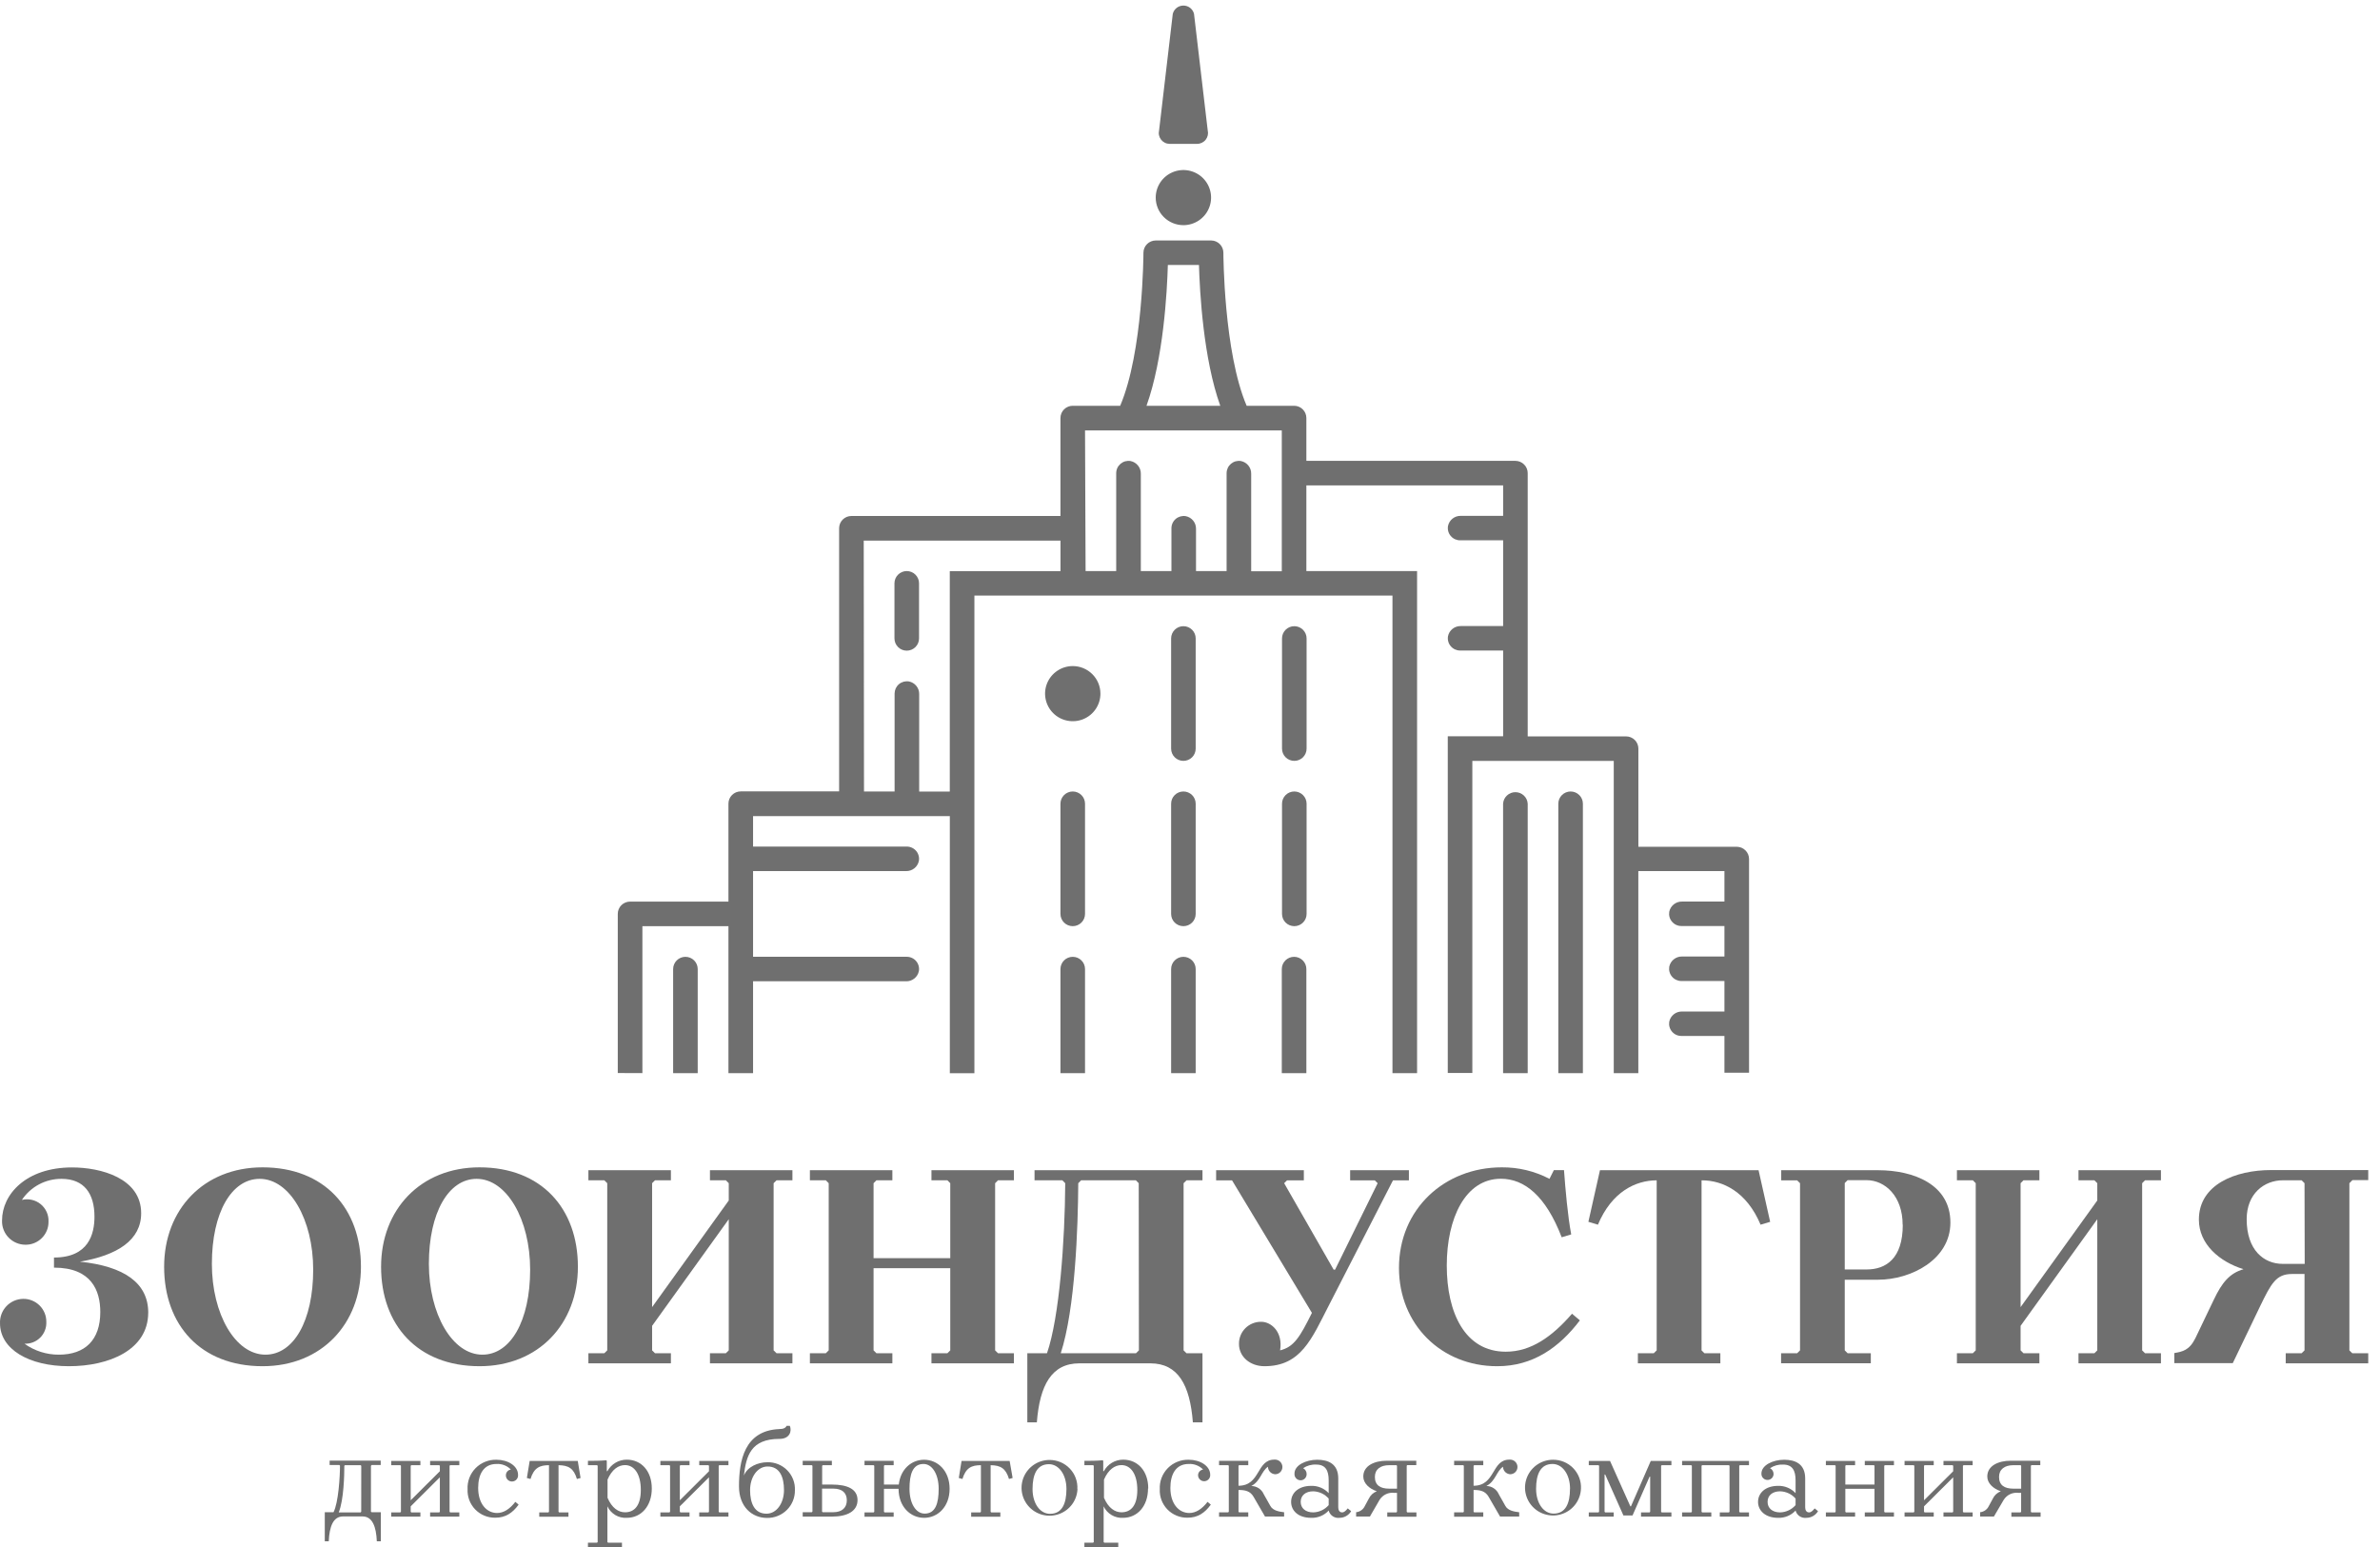 <svg width="160" height="104" viewBox="0 0 160 104" fill="none" xmlns="http://www.w3.org/2000/svg">
<path d="M9.964 88.243C9.964 90.76 7.318 91.846 4.631 91.846C1.944 91.846 0.001 90.702 0.001 88.96C-0.008 88.749 0.026 88.539 0.1 88.342C0.174 88.144 0.287 87.964 0.432 87.811C0.577 87.658 0.752 87.535 0.945 87.45C1.139 87.366 1.348 87.32 1.559 87.318C1.765 87.315 1.968 87.354 2.158 87.431C2.348 87.508 2.52 87.622 2.665 87.767C2.81 87.912 2.925 88.084 3.002 88.273C3.079 88.462 3.117 88.665 3.114 88.869C3.123 89.064 3.091 89.258 3.02 89.439C2.95 89.621 2.842 89.786 2.703 89.924C2.565 90.061 2.4 90.169 2.217 90.239C2.035 90.31 1.84 90.341 1.645 90.333C2.318 90.816 3.128 91.074 3.958 91.07C5.722 91.07 6.742 90.081 6.742 88.202C6.742 86.77 6.154 85.219 3.629 85.219V84.54C5.963 84.54 6.351 82.953 6.351 81.791C6.351 80.26 5.672 79.25 4.134 79.25C3.607 79.247 3.088 79.375 2.623 79.622C2.158 79.87 1.762 80.229 1.471 80.667C1.69 80.613 1.917 80.611 2.137 80.661C2.356 80.71 2.561 80.81 2.734 80.952C2.908 81.094 3.046 81.275 3.138 81.479C3.229 81.684 3.272 81.907 3.261 82.13C3.264 82.335 3.226 82.537 3.149 82.726C3.071 82.915 2.957 83.087 2.812 83.231C2.667 83.376 2.495 83.49 2.305 83.567C2.115 83.644 1.911 83.682 1.706 83.679C1.495 83.678 1.286 83.635 1.091 83.551C0.897 83.468 0.721 83.347 0.575 83.195C0.428 83.043 0.314 82.863 0.239 82.666C0.163 82.469 0.129 82.259 0.137 82.048C0.137 80.292 1.753 78.483 4.84 78.483C6.768 78.483 9.49 79.197 9.49 81.562C9.49 83.366 7.897 84.39 5.375 84.818C8.35 85.128 9.966 86.252 9.966 88.249" fill="#333333" fill-opacity="0.7"/>
<path d="M24.265 85.16C24.265 88.998 21.619 91.846 17.651 91.846C13.486 91.846 11.034 89.074 11.034 85.16C11.034 81.325 13.68 78.477 17.651 78.477C21.814 78.477 24.265 81.246 24.265 85.16ZM21.055 85.353C21.055 81.984 19.48 79.25 17.457 79.25C15.567 79.25 14.244 81.518 14.244 84.967C14.244 88.339 15.82 91.07 17.845 91.07C19.732 91.07 21.055 88.804 21.055 85.353Z" fill="#333333" fill-opacity="0.7"/>
<path d="M38.85 85.16C38.85 88.998 36.204 91.846 32.236 91.846C28.071 91.846 25.619 89.074 25.619 85.16C25.619 81.325 28.265 78.477 32.236 78.477C36.398 78.477 38.85 81.246 38.85 85.16ZM35.64 85.353C35.64 81.984 34.064 79.25 32.042 79.25C30.155 79.25 28.832 81.518 28.832 84.967C28.832 88.339 30.408 91.07 32.43 91.07C34.317 91.07 35.64 88.804 35.64 85.353Z" fill="#333333" fill-opacity="0.7"/>
<path d="M52.008 79.543V90.781L52.205 90.974H53.272V91.653H47.728V90.974H48.797L48.992 90.781V81.964L43.839 89.132V90.781L44.033 90.974H45.103V91.653H39.556V90.974H40.626L40.823 90.781V79.543L40.626 79.347H39.556V78.67H45.103V79.347H44.033L43.839 79.543V87.874L48.992 80.705V79.543L48.797 79.347H47.728V78.67H53.272V79.347H52.205L52.008 79.543Z" fill="#333333" fill-opacity="0.7"/>
<path d="M66.899 79.543V90.781L67.093 90.974H68.163V91.653H62.619V90.974H63.689L63.883 90.781V85.257H58.727V90.781L58.921 90.974H59.991V91.653H54.447V90.974H55.517L55.711 90.781V79.543L55.517 79.347H54.447V78.67H59.991V79.347H58.921L58.727 79.543V84.581H63.883V79.543L63.689 79.347H62.619V78.67H68.163V79.347H67.093L66.899 79.543Z" fill="#333333" fill-opacity="0.7"/>
<path d="M79.569 79.543V90.78L79.763 90.974H80.839V95.622H80.193C79.999 93.105 79.199 91.653 77.332 91.653H72.564C70.698 91.653 69.898 93.116 69.704 95.622H69.064V90.974H70.386C71.221 88.553 71.591 83.415 71.612 79.543L71.418 79.347H69.549V78.67H80.839V79.347H79.769L79.569 79.543ZM76.553 79.543L76.359 79.347H72.682L72.488 79.543C72.468 82.505 72.291 87.95 71.312 90.974H76.371L76.565 90.78L76.553 79.543Z" fill="#333333" fill-opacity="0.7"/>
<path d="M83.293 90.353C83.289 90.156 83.325 89.96 83.399 89.777C83.473 89.594 83.583 89.428 83.723 89.289C83.863 89.149 84.03 89.04 84.214 88.966C84.398 88.892 84.594 88.856 84.792 88.86C85.474 88.86 86.262 89.56 86.056 90.781C86.991 90.546 87.379 89.903 88.196 88.26L82.826 79.35H81.756V78.67H87.653V79.35H86.524L86.33 79.543L89.657 85.353H89.754L92.615 79.543L92.421 79.35H90.766V78.67H94.716V79.35H93.646L89.325 87.777C88.179 90.005 87.459 91.846 85.007 91.846C84.034 91.846 83.293 91.205 83.293 90.353Z" fill="#333333" fill-opacity="0.7"/>
<path d="M105.684 88.319L106.21 88.764C104.828 90.585 103.056 91.846 100.663 91.846H100.645C96.888 91.846 94.049 89.036 94.049 85.239C94.049 81.285 97.103 78.477 100.957 78.477C102.074 78.467 103.177 78.732 104.167 79.25L104.461 78.665H105.143C105.24 79.982 105.395 81.765 105.628 82.985L104.987 83.178C103.917 80.389 102.476 79.244 100.901 79.244C98.508 79.244 97.262 81.899 97.262 85.078C97.262 88.257 98.487 90.871 101.23 90.871C102.923 90.871 104.343 89.864 105.686 88.313" fill="#333333" fill-opacity="0.7"/>
<path d="M119.002 82.139L118.358 82.332C117.423 80.105 115.81 79.35 114.41 79.35H114.39V90.781L114.584 90.974H115.654V91.653H110.11V90.974H111.18L111.374 90.781V79.35C109.972 79.35 108.358 80.105 107.423 82.332L106.782 82.139L107.561 78.67H118.223L119.002 82.139Z" fill="#333333" fill-opacity="0.7"/>
<path d="M131.119 82.195C131.119 84.677 128.474 86.032 126.254 86.032H124.017V90.781L124.211 90.974H125.769V91.65H119.737V90.974H120.816L121.01 90.781V79.543L120.816 79.35H119.746V78.67H126.254C128.668 78.67 131.119 79.639 131.119 82.183V82.195ZM127.909 82.338C127.909 80.421 126.733 79.338 125.478 79.338H124.211L124.017 79.531V85.342H125.487C126.789 85.342 127.918 84.607 127.918 82.338" fill="#333333" fill-opacity="0.7"/>
<path d="M144.01 79.543V90.781L144.204 90.974H145.274V91.653H139.73V90.974H140.8L140.994 90.781V81.964L135.838 89.132V90.781L136.032 90.974H137.102V91.653H131.558V90.974H132.628L132.822 90.781V79.543L132.628 79.347H131.558V78.67H137.102V79.347H136.032L135.838 79.543V87.874L140.994 80.705V79.543L140.8 79.347H139.73V78.67H145.274V79.347H144.204L144.01 79.543Z" fill="#333333" fill-opacity="0.7"/>
<path d="M157.942 79.543V90.781L158.136 90.974H159.209V91.653H153.662V90.974H154.732L154.926 90.781V85.646H154.091C153.021 85.646 152.689 86.264 151.93 87.836L150.102 91.641H146.172V90.962C146.716 90.865 147.183 90.786 147.592 89.955L148.817 87.397C149.382 86.196 149.908 85.593 150.822 85.324C149.205 84.821 147.824 83.638 147.824 81.99C147.824 79.628 150.278 78.659 152.689 78.659H159.209V79.335H158.148L157.942 79.543ZM154.926 79.543L154.732 79.347H153.468C152.221 79.347 151.037 80.239 151.037 81.964C151.037 84.036 152.183 84.967 153.468 84.967H154.938L154.926 79.543Z" fill="#333333" fill-opacity="0.7"/>
<path d="M24.938 98.541V101.632L24.988 101.661H25.602V103.614H25.332C25.291 102.639 25.038 101.945 24.374 101.945H23.06C22.395 101.945 22.143 102.639 22.102 103.614H21.834V101.661H22.422C22.751 101.02 22.857 99.27 22.857 98.529L22.816 98.488H22.16V98.195H25.594V98.488H24.988L24.938 98.541ZM24.286 98.541L24.244 98.5H23.189L23.148 98.541C23.148 99.126 23.116 100.827 22.772 101.673H24.241L24.283 101.632L24.286 98.541Z" fill="#333333" fill-opacity="0.7"/>
<path d="M30.223 98.541V101.632L30.264 101.673H30.879V101.957H28.915V101.673H29.529L29.57 101.632V99.314L27.61 101.266V101.632L27.651 101.673H28.262V101.957H26.302V101.673H26.913L26.954 101.632V98.541L26.913 98.5H26.302V98.213H28.262V98.5H27.651L27.61 98.541V100.859L29.57 98.907V98.541L29.529 98.5H28.915V98.213H30.879V98.5H30.264L30.223 98.541Z" fill="#333333" fill-opacity="0.7"/>
<path d="M31.434 100.118C31.42 99.858 31.461 99.597 31.553 99.352C31.646 99.108 31.789 98.885 31.972 98.699C32.156 98.512 32.376 98.366 32.62 98.269C32.863 98.171 33.124 98.125 33.386 98.134C34.148 98.134 34.827 98.549 34.827 99.15C34.832 99.206 34.825 99.263 34.807 99.317C34.789 99.371 34.76 99.421 34.721 99.463C34.683 99.505 34.636 99.539 34.584 99.562C34.532 99.585 34.475 99.597 34.418 99.597C34.31 99.597 34.206 99.555 34.129 99.478C34.052 99.402 34.009 99.298 34.009 99.191C34.006 99.094 34.038 99.001 34.1 98.927C34.162 98.853 34.249 98.805 34.344 98.792C34.22 98.664 34.069 98.565 33.902 98.5C33.735 98.435 33.556 98.407 33.377 98.418C32.495 98.418 32.146 99.135 32.146 100.028C32.146 101.096 32.716 101.714 33.419 101.714C33.854 101.714 34.268 101.453 34.644 100.964L34.865 101.152C34.456 101.714 33.983 102.03 33.304 102.03C33.052 102.035 32.801 101.989 32.568 101.894C32.335 101.799 32.124 101.656 31.948 101.476C31.773 101.296 31.637 101.081 31.548 100.846C31.46 100.611 31.421 100.36 31.434 100.11" fill="#333333" fill-opacity="0.7"/>
<path d="M39.03 99.36L38.783 99.428C38.571 98.719 38.227 98.509 37.548 98.5V101.632L37.589 101.673H38.215V101.966H36.252V101.673H36.866L36.907 101.632V98.5C36.278 98.5 35.893 98.678 35.664 99.428L35.42 99.36L35.608 98.216H38.842L39.03 99.36Z" fill="#333333" fill-opacity="0.7"/>
<path d="M43.818 100.069C43.818 101.24 43.115 102.039 42.134 102.039C41.864 102.055 41.596 101.99 41.365 101.852C41.133 101.714 40.948 101.51 40.834 101.266V103.667L40.876 103.708H41.813V104H39.526V103.708H40.138L40.179 103.667V98.541L40.138 98.5H39.526V98.207C39.953 98.207 40.326 98.207 40.752 98.169L40.793 98.207V98.901H40.834C40.96 98.667 41.148 98.472 41.377 98.335C41.605 98.199 41.867 98.128 42.134 98.128C43.115 98.128 43.818 98.892 43.818 100.063V100.069ZM43.08 100.163C43.08 99.097 42.639 98.494 42.019 98.494C41.569 98.494 41.137 98.787 40.843 99.469V100.693C41.137 101.384 41.578 101.667 42.019 101.667C42.639 101.667 43.08 101.228 43.08 100.163Z" fill="#333333" fill-opacity="0.7"/>
<path d="M48.316 98.541V101.632L48.357 101.673H48.971V101.957H47.008V101.673H47.622L47.663 101.632V99.314L45.703 101.266V101.632L45.744 101.673H46.355V101.957H44.395V101.673H45.006L45.047 101.632V98.541L45.006 98.5H44.395V98.213H46.355V98.5H45.744L45.703 98.541V100.859L47.663 98.907V98.541L47.622 98.5H47.008V98.213H48.971V98.5H48.357L48.316 98.541Z" fill="#333333" fill-opacity="0.7"/>
<path d="M49.68 99.923C49.68 98.213 50.041 96.173 52.378 96.073C52.672 96.073 52.828 95.985 52.878 95.853H53.098C53.245 96.205 53.098 96.732 52.402 96.732C50.473 96.732 50.165 97.879 50.009 99.197C50.244 98.611 50.941 98.301 51.602 98.301C51.848 98.297 52.093 98.343 52.32 98.437C52.547 98.53 52.754 98.669 52.925 98.844C53.097 99.019 53.232 99.228 53.32 99.457C53.408 99.685 53.449 99.93 53.439 100.174C53.444 100.421 53.399 100.667 53.306 100.896C53.213 101.125 53.075 101.333 52.9 101.508C52.724 101.682 52.516 101.82 52.285 101.912C52.055 102.005 51.809 102.05 51.561 102.045C50.556 102.045 49.68 101.296 49.68 99.928V99.923ZM52.705 100.174C52.705 99.279 52.41 98.588 51.602 98.588C50.923 98.588 50.426 99.296 50.426 100.174C50.426 101.053 50.72 101.761 51.529 101.761C52.208 101.761 52.705 101.053 52.705 100.174Z" fill="#333333" fill-opacity="0.7"/>
<path d="M53.963 101.661H54.577L54.618 101.62V98.541L54.577 98.5H53.963V98.207H55.924V98.5H55.312L55.271 98.541V99.802H55.924C56.979 99.802 57.649 100.11 57.649 100.845C57.649 101.579 56.979 101.957 55.924 101.957H53.963V101.661ZM56.021 101.661C56.608 101.661 56.929 101.354 56.929 100.865C56.929 100.376 56.635 100.075 56.021 100.075H55.265V101.62L55.306 101.661H56.021Z" fill="#333333" fill-opacity="0.7"/>
<path d="M63.839 100.086C63.839 101.289 63.048 102.039 62.125 102.039C61.202 102.039 60.408 101.289 60.408 100.086H59.426V101.632L59.467 101.673H60.079V101.965H58.118V101.673H58.733L58.774 101.632V98.541L58.733 98.5H58.118V98.207H60.079V98.5H59.467L59.426 98.541V99.802H60.423C60.537 98.769 61.272 98.134 62.125 98.134C63.048 98.134 63.839 98.88 63.839 100.086ZM63.104 100.086C63.104 99.126 62.68 98.418 62.084 98.418C61.355 98.418 61.143 99.109 61.143 100.086C61.143 101.064 61.566 101.755 62.163 101.755C62.892 101.755 63.104 101.064 63.104 100.086Z" fill="#333333" fill-opacity="0.7"/>
<path d="M68.076 99.36L67.832 99.428C67.617 98.719 67.276 98.509 66.597 98.5V101.632L66.638 101.673H67.25V101.966H65.289V101.673H65.903L65.944 101.632V98.5C65.312 98.5 64.93 98.678 64.701 99.428L64.457 99.36L64.642 98.216H67.876L68.076 99.36Z" fill="#333333" fill-opacity="0.7"/>
<path d="M72.437 100.086C72.425 100.454 72.304 100.809 72.09 101.109C71.876 101.408 71.578 101.638 71.234 101.77C70.889 101.902 70.513 101.931 70.153 101.852C69.793 101.773 69.463 101.59 69.207 101.326C68.95 101.062 68.776 100.729 68.708 100.368C68.64 100.007 68.68 99.634 68.823 99.295C68.966 98.956 69.207 98.667 69.513 98.463C69.821 98.259 70.181 98.15 70.55 98.148C70.805 98.146 71.057 98.196 71.291 98.294C71.525 98.392 71.737 98.537 71.913 98.721C72.089 98.903 72.226 99.12 72.314 99.358C72.403 99.595 72.442 99.848 72.428 100.101L72.437 100.086ZM71.694 100.101C71.694 99.141 71.188 98.433 70.518 98.433C69.709 98.433 69.415 99.123 69.415 100.101C69.415 101.079 69.921 101.77 70.591 101.77C71.4 101.77 71.694 101.079 71.694 100.101Z" fill="#333333" fill-opacity="0.7"/>
<path d="M77.178 100.069C77.178 101.24 76.476 102.039 75.494 102.039C75.225 102.054 74.957 101.989 74.726 101.851C74.494 101.713 74.309 101.51 74.195 101.266V103.667L74.236 103.708H75.177V104H72.901V103.708H73.489L73.53 103.667V98.541L73.489 98.5H72.901V98.207C73.328 98.207 73.704 98.207 74.127 98.169L74.168 98.207V98.901H74.21C74.335 98.667 74.523 98.472 74.752 98.335C74.98 98.199 75.242 98.128 75.509 98.128C76.491 98.128 77.193 98.892 77.193 100.063L77.178 100.069ZM76.458 100.163C76.458 99.097 76.017 98.494 75.394 98.494C74.947 98.494 74.512 98.787 74.218 99.469V100.693C74.512 101.384 74.956 101.667 75.394 101.667C76.017 101.667 76.458 101.228 76.458 100.163Z" fill="#333333" fill-opacity="0.7"/>
<path d="M77.969 100.118C77.956 99.858 77.996 99.597 78.089 99.352C78.181 99.108 78.324 98.885 78.507 98.699C78.691 98.512 78.911 98.366 79.155 98.269C79.398 98.171 79.659 98.125 79.921 98.134C80.683 98.134 81.359 98.549 81.359 99.15C81.362 99.203 81.354 99.256 81.335 99.307C81.317 99.357 81.29 99.403 81.254 99.443C81.218 99.483 81.174 99.515 81.126 99.538C81.077 99.561 81.024 99.574 80.971 99.577C80.917 99.58 80.863 99.572 80.813 99.554C80.762 99.536 80.716 99.508 80.676 99.472C80.636 99.436 80.604 99.393 80.581 99.345C80.558 99.296 80.544 99.244 80.542 99.191C80.538 99.094 80.571 99 80.634 98.927C80.696 98.853 80.784 98.805 80.88 98.792C80.755 98.664 80.604 98.565 80.437 98.5C80.27 98.435 80.091 98.407 79.912 98.418C79.031 98.418 78.681 99.135 78.681 100.028C78.681 101.096 79.251 101.714 79.954 101.714C80.389 101.714 80.803 101.453 81.18 100.964L81.4 101.152C80.991 101.714 80.518 102.03 79.839 102.03C79.587 102.035 79.336 101.989 79.103 101.894C78.87 101.799 78.659 101.656 78.483 101.476C78.308 101.296 78.172 101.081 78.083 100.846C77.995 100.611 77.956 100.36 77.969 100.11" fill="#333333" fill-opacity="0.7"/>
<path d="M86.327 101.661V101.954H85.043L84.275 100.628C84.046 100.23 83.702 100.166 83.261 100.166V101.629L83.302 101.67H83.917V101.963H81.953V101.67H82.567L82.609 101.629V98.541L82.567 98.5H81.953V98.207H83.917V98.5H83.302L83.261 98.541V99.882C84.749 99.882 84.455 98.125 85.672 98.125C85.74 98.12 85.808 98.128 85.873 98.15C85.937 98.171 85.997 98.206 86.048 98.252C86.098 98.297 86.139 98.353 86.167 98.414C86.196 98.476 86.211 98.543 86.213 98.611C86.214 98.676 86.203 98.741 86.178 98.801C86.154 98.862 86.118 98.917 86.073 98.963C86.027 99.01 85.972 99.047 85.912 99.072C85.852 99.097 85.787 99.109 85.722 99.109C85.592 99.101 85.47 99.045 85.381 98.952C85.291 98.858 85.241 98.734 85.24 98.605C84.79 98.913 84.74 99.58 84.12 99.899C84.297 99.9 84.47 99.952 84.618 100.048C84.766 100.145 84.883 100.282 84.954 100.444L85.404 101.243C85.583 101.568 86.016 101.623 86.327 101.664" fill="#333333" fill-opacity="0.7"/>
<path d="M90.834 101.591C90.754 101.727 90.639 101.841 90.501 101.919C90.364 101.998 90.208 102.039 90.049 102.039C89.889 102.06 89.727 102.021 89.593 101.931C89.459 101.841 89.363 101.706 89.323 101.55C89.174 101.711 88.992 101.839 88.789 101.923C88.586 102.008 88.367 102.047 88.147 102.039C87.265 102.039 86.798 101.55 86.798 100.965C86.798 100.379 87.28 99.89 88.147 99.89C88.367 99.883 88.586 99.923 88.788 100.007C88.991 100.091 89.174 100.218 89.323 100.379V99.516C89.323 98.857 89.111 98.459 88.488 98.459C88.175 98.441 87.865 98.526 87.606 98.702C87.68 98.741 87.74 98.8 87.782 98.872C87.824 98.944 87.844 99.026 87.841 99.109C87.841 99.216 87.798 99.32 87.722 99.396C87.645 99.473 87.541 99.516 87.433 99.516C87.375 99.515 87.318 99.502 87.266 99.479C87.213 99.455 87.166 99.421 87.128 99.378C87.09 99.336 87.061 99.285 87.043 99.231C87.025 99.176 87.019 99.119 87.024 99.062C87.024 98.491 87.809 98.134 88.553 98.134C89.296 98.134 89.967 98.409 89.967 99.395V101.33C89.967 101.486 90.025 101.673 90.228 101.673C90.375 101.673 90.49 101.544 90.605 101.404L90.834 101.591ZM89.323 100.745C89.193 100.596 89.034 100.476 88.856 100.392C88.677 100.308 88.483 100.262 88.285 100.256C87.771 100.256 87.442 100.534 87.442 100.965C87.442 101.395 87.771 101.673 88.285 101.673C88.483 101.668 88.677 101.621 88.856 101.537C89.034 101.453 89.193 101.333 89.323 101.184V100.745Z" fill="#333333" fill-opacity="0.7"/>
<path d="M94.569 98.541V101.632L94.61 101.673H95.222V101.966H93.261V101.673H93.875L93.916 101.632V100.362H93.743C93.549 100.335 93.353 100.365 93.176 100.448C92.999 100.531 92.85 100.662 92.746 100.827L92.094 101.954H91.168V101.661C91.294 101.649 91.415 101.603 91.519 101.529C91.622 101.455 91.704 101.355 91.756 101.24L92.017 100.757C92.125 100.525 92.319 100.345 92.558 100.253C92.059 100.083 91.65 99.723 91.65 99.261C91.65 98.52 92.426 98.201 93.211 98.201H95.213V98.494H94.601L94.569 98.541ZM93.916 98.541L93.875 98.5H93.393C92.805 98.5 92.429 98.775 92.429 99.29C92.429 99.849 92.796 100.078 93.393 100.078H93.916V98.541Z" fill="#333333" fill-opacity="0.7"/>
<path d="M102.13 101.661V101.954H100.845L100.078 100.628C99.849 100.23 99.505 100.166 99.064 100.166V101.629L99.105 101.67H99.716V101.963H97.756V101.67H98.37L98.408 101.629V98.541L98.37 98.5H97.756V98.207H99.716V98.5H99.105L99.064 98.541V99.882C100.551 99.882 100.257 98.125 101.474 98.125C101.542 98.12 101.611 98.128 101.676 98.15C101.74 98.171 101.8 98.206 101.85 98.252C101.901 98.297 101.942 98.353 101.97 98.414C101.999 98.476 102.014 98.543 102.015 98.611C102.016 98.676 102.005 98.741 101.98 98.801C101.956 98.861 101.92 98.916 101.875 98.963C101.829 99.009 101.774 99.046 101.714 99.071C101.654 99.096 101.59 99.109 101.524 99.109C101.395 99.101 101.273 99.045 101.184 98.952C101.094 98.858 101.044 98.734 101.042 98.605C100.593 98.913 100.543 99.58 99.922 99.899C100.099 99.9 100.272 99.952 100.419 100.049C100.567 100.145 100.683 100.283 100.754 100.444L101.204 101.243C101.383 101.568 101.818 101.623 102.13 101.664" fill="#333333" fill-opacity="0.7"/>
<path d="M106.283 100.086C106.268 100.453 106.144 100.808 105.928 101.105C105.712 101.403 105.413 101.631 105.068 101.76C104.723 101.89 104.347 101.916 103.988 101.834C103.628 101.753 103.3 101.569 103.045 101.303C102.79 101.038 102.619 100.704 102.553 100.343C102.487 99.982 102.529 99.609 102.674 99.271C102.819 98.934 103.06 98.646 103.368 98.444C103.676 98.241 104.036 98.134 104.405 98.134C104.659 98.132 104.912 98.181 105.146 98.279C105.38 98.378 105.592 98.523 105.768 98.706C105.944 98.889 106.08 99.106 106.169 99.343C106.258 99.58 106.297 99.833 106.283 100.086ZM105.549 100.086C105.549 99.126 105.043 98.418 104.373 98.418C103.561 98.418 103.267 99.109 103.267 100.086C103.267 101.064 103.776 101.755 104.443 101.755C105.252 101.755 105.546 101.064 105.546 100.086" fill="#333333" fill-opacity="0.7"/>
<path d="M111.671 98.541V101.632L111.712 101.673H112.364V101.957H110.321V101.673H110.895L110.936 101.632V99.273H110.895L109.751 101.878H109.137L107.911 99.126H107.87V101.632L107.911 101.673H108.484V101.957H106.809V101.673H107.461L107.502 101.632V98.541L107.461 98.5H106.809V98.213H108.237L109.604 101.266H109.645L110.977 98.213H112.364V98.5H111.712L111.671 98.541Z" fill="#333333" fill-opacity="0.7"/>
<path d="M116.924 98.541V101.632L116.965 101.673H117.579V101.957H115.616V101.673H116.23L116.271 101.632V98.541L116.23 98.5H114.431L114.39 98.541V101.632L114.431 101.673H115.046V101.957H113.082V101.673H113.696L113.738 101.632V98.541L113.696 98.5H113.082V98.213H117.579V98.5H116.965L116.924 98.541Z" fill="#333333" fill-opacity="0.7"/>
<path d="M122.221 101.591C122.141 101.727 122.026 101.84 121.889 101.918C121.751 101.997 121.595 102.038 121.437 102.039C121.277 102.06 121.114 102.021 120.981 101.931C120.847 101.841 120.751 101.706 120.711 101.55C120.562 101.711 120.379 101.838 120.176 101.923C119.973 102.007 119.755 102.047 119.535 102.039C118.671 102.039 118.188 101.55 118.188 100.965C118.188 100.379 118.671 99.89 119.535 99.89C119.754 99.883 119.973 99.923 120.176 100.008C120.379 100.092 120.561 100.219 120.711 100.379V99.516C120.711 98.857 120.496 98.459 119.876 98.459C119.563 98.442 119.254 98.527 118.994 98.702C119.068 98.74 119.13 98.799 119.172 98.871C119.214 98.943 119.235 99.025 119.232 99.109C119.226 99.216 119.177 99.317 119.096 99.389C119.015 99.461 118.908 99.498 118.8 99.492C118.692 99.486 118.59 99.437 118.518 99.356C118.446 99.276 118.409 99.17 118.415 99.062C118.415 98.491 119.2 98.134 119.943 98.134C120.687 98.134 121.357 98.409 121.357 99.395V101.33C121.357 101.486 121.413 101.673 121.619 101.673C121.766 101.673 121.881 101.544 121.995 101.404L122.221 101.591ZM120.711 100.745C120.581 100.596 120.422 100.476 120.243 100.392C120.065 100.308 119.87 100.262 119.673 100.256C119.156 100.256 118.829 100.534 118.829 100.965C118.829 101.395 119.156 101.673 119.673 101.673C119.87 101.668 120.065 101.621 120.243 101.537C120.422 101.453 120.581 101.333 120.711 101.184V100.745Z" fill="#333333" fill-opacity="0.7"/>
<path d="M126.672 98.541V101.632L126.713 101.673H127.325V101.957H125.364V101.673H125.979L126.017 101.632V100.086H124.056V101.632L124.097 101.673H124.712V101.957H122.748V101.673H123.362L123.404 101.632V98.541L123.362 98.5H122.748V98.213H124.712V98.5H124.097L124.056 98.541V99.802H126.017V98.541L125.979 98.5H125.364V98.213H127.325V98.5H126.713L126.672 98.541Z" fill="#333333" fill-opacity="0.7"/>
<path d="M131.962 98.541V101.632L132.004 101.673H132.615V101.957H130.654V101.673H131.266L131.307 101.632V99.314L129.346 101.266V101.632L129.387 101.673H129.999V101.957H128.038V101.673H128.652L128.694 101.632V98.541L128.652 98.5H128.038V98.213H129.999V98.5H129.387L129.346 98.541V100.859L131.307 98.907V98.541L131.266 98.5H130.654V98.213H132.615V98.5H132.004L131.962 98.541Z" fill="#333333" fill-opacity="0.7"/>
<path d="M136.53 98.541V101.632L136.571 101.673H137.183V101.966H135.219V101.673H135.833L135.874 101.632V100.362H135.701C135.508 100.335 135.311 100.365 135.134 100.448C134.957 100.531 134.808 100.662 134.705 100.827L134.043 101.954H133.117V101.661C133.244 101.649 133.365 101.603 133.468 101.529C133.571 101.455 133.653 101.355 133.705 101.24L133.967 100.757C134.074 100.525 134.268 100.345 134.508 100.253C134.008 100.083 133.599 99.723 133.599 99.261C133.599 98.52 134.375 98.201 135.16 98.201H137.162V98.494H136.571L136.53 98.541ZM135.877 98.541L135.836 98.5H135.354C134.766 98.5 134.39 98.775 134.39 99.29C134.39 99.849 134.757 100.078 135.354 100.078H135.877V98.541Z" fill="#333333" fill-opacity="0.7"/>
<path d="M72.117 53.209C71.898 53.209 71.688 53.296 71.533 53.45C71.378 53.604 71.291 53.813 71.291 54.032V61.441C71.291 61.659 71.378 61.868 71.533 62.022C71.688 62.176 71.898 62.263 72.117 62.263C72.336 62.263 72.546 62.176 72.701 62.022C72.856 61.868 72.943 61.659 72.943 61.441V54.032C72.943 53.813 72.856 53.604 72.701 53.45C72.546 53.296 72.336 53.209 72.117 53.209Z" fill="#333333" fill-opacity="0.7"/>
<path d="M79.556 53.209C79.337 53.209 79.127 53.296 78.972 53.45C78.817 53.604 78.731 53.813 78.731 54.032V61.441C78.731 61.659 78.817 61.868 78.972 62.022C79.127 62.176 79.337 62.263 79.556 62.263C79.776 62.263 79.986 62.176 80.141 62.022C80.296 61.868 80.382 61.659 80.382 61.441V54.032C80.382 53.813 80.296 53.604 80.141 53.45C79.986 53.296 79.776 53.209 79.556 53.209Z" fill="#333333" fill-opacity="0.7"/>
<path d="M79.556 42.097C79.448 42.097 79.341 42.118 79.24 42.159C79.14 42.201 79.049 42.261 78.972 42.338C78.896 42.414 78.835 42.505 78.793 42.605C78.752 42.704 78.731 42.811 78.731 42.919V50.328C78.731 50.547 78.817 50.756 78.972 50.91C79.127 51.064 79.337 51.151 79.556 51.151C79.776 51.151 79.986 51.064 80.141 50.91C80.296 50.756 80.382 50.547 80.382 50.328V42.919C80.382 42.811 80.361 42.704 80.32 42.605C80.278 42.505 80.217 42.414 80.141 42.338C80.064 42.261 79.973 42.201 79.873 42.159C79.772 42.118 79.665 42.097 79.556 42.097Z" fill="#333333" fill-opacity="0.7"/>
<path d="M87.012 53.209C86.793 53.209 86.582 53.296 86.427 53.45C86.273 53.604 86.186 53.813 86.186 54.032V61.441C86.186 61.659 86.273 61.868 86.427 62.022C86.582 62.176 86.793 62.263 87.012 62.263C87.231 62.263 87.441 62.176 87.596 62.022C87.751 61.868 87.838 61.659 87.838 61.441V54.032C87.838 53.813 87.751 53.604 87.596 53.45C87.441 53.296 87.231 53.209 87.012 53.209Z" fill="#333333" fill-opacity="0.7"/>
<path d="M87.012 42.097C86.903 42.097 86.796 42.118 86.695 42.159C86.595 42.201 86.504 42.261 86.427 42.338C86.351 42.414 86.29 42.505 86.248 42.605C86.207 42.704 86.186 42.811 86.186 42.919V50.328C86.186 50.547 86.273 50.756 86.427 50.91C86.582 51.064 86.793 51.151 87.012 51.151C87.231 51.151 87.441 51.064 87.596 50.91C87.751 50.756 87.838 50.547 87.838 50.328V42.919C87.838 42.811 87.816 42.704 87.775 42.605C87.733 42.505 87.672 42.414 87.596 42.338C87.519 42.261 87.428 42.201 87.328 42.159C87.227 42.118 87.12 42.097 87.012 42.097Z" fill="#333333" fill-opacity="0.7"/>
<path d="M79.556 15.137C79.924 15.137 80.284 15.028 80.59 14.824C80.896 14.62 81.135 14.331 81.275 13.992C81.416 13.653 81.453 13.281 81.381 12.921C81.309 12.562 81.131 12.231 80.871 11.972C80.61 11.713 80.278 11.537 79.917 11.466C79.556 11.395 79.182 11.432 78.842 11.573C78.502 11.713 78.212 11.951 78.007 12.256C77.803 12.562 77.695 12.92 77.695 13.287C77.696 13.778 77.892 14.248 78.241 14.595C78.59 14.942 79.063 15.137 79.556 15.137Z" fill="#333333" fill-opacity="0.7"/>
<path d="M78.633 9.671H80.476C80.588 9.672 80.698 9.646 80.798 9.598C80.899 9.549 80.987 9.479 81.056 9.391C81.124 9.304 81.172 9.202 81.196 9.093C81.219 8.984 81.217 8.872 81.191 8.764L80.27 0.933C80.232 0.774 80.14 0.632 80.011 0.53C79.881 0.429 79.721 0.374 79.556 0.374C79.391 0.374 79.231 0.429 79.102 0.53C78.972 0.632 78.881 0.774 78.842 0.933L77.922 8.764C77.895 8.872 77.893 8.984 77.917 9.092C77.94 9.201 77.987 9.302 78.056 9.39C78.124 9.477 78.212 9.548 78.312 9.597C78.412 9.646 78.522 9.671 78.633 9.671Z" fill="#333333" fill-opacity="0.7"/>
<path d="M60.958 38.391C60.849 38.391 60.742 38.412 60.642 38.453C60.541 38.495 60.45 38.555 60.374 38.632C60.297 38.708 60.236 38.799 60.195 38.898C60.153 38.998 60.132 39.105 60.132 39.213V42.919C60.132 43.137 60.219 43.346 60.374 43.501C60.529 43.655 60.739 43.742 60.958 43.742C61.177 43.742 61.387 43.655 61.542 43.501C61.697 43.346 61.784 43.137 61.784 42.919V39.213C61.784 38.995 61.697 38.786 61.542 38.632C61.387 38.477 61.177 38.391 60.958 38.391Z" fill="#333333" fill-opacity="0.7"/>
<path d="M73.978 46.628C73.979 46.995 73.87 47.354 73.666 47.659C73.462 47.964 73.172 48.202 72.832 48.343C72.492 48.483 72.118 48.52 71.756 48.449C71.395 48.378 71.063 48.202 70.803 47.943C70.542 47.684 70.365 47.353 70.293 46.994C70.221 46.634 70.257 46.262 70.398 45.923C70.539 45.584 70.777 45.295 71.084 45.091C71.389 44.887 71.749 44.778 72.118 44.778C72.611 44.778 73.083 44.973 73.432 45.32C73.781 45.667 73.978 46.138 73.978 46.628Z" fill="#333333" fill-opacity="0.7"/>
<path d="M43.186 72.143V62.263H48.971V72.143H50.626V65.969H60.914C61.116 65.974 61.312 65.907 61.469 65.782C61.626 65.657 61.733 65.48 61.773 65.284C61.793 65.166 61.788 65.044 61.756 64.929C61.725 64.813 61.669 64.705 61.591 64.614C61.513 64.522 61.416 64.448 61.307 64.398C61.198 64.347 61.079 64.321 60.959 64.321H50.626V58.56H60.914C61.116 58.565 61.312 58.498 61.469 58.373C61.626 58.248 61.733 58.071 61.773 57.875C61.793 57.757 61.788 57.636 61.756 57.52C61.725 57.404 61.669 57.296 61.591 57.205C61.513 57.113 61.416 57.039 61.307 56.989C61.198 56.938 61.079 56.912 60.959 56.912H50.626V54.863H63.854V72.151H65.506V40.039H93.611V72.143H95.266V38.391H87.823V32.63H101.051V34.679H98.203C98.001 34.675 97.805 34.741 97.648 34.866C97.491 34.991 97.383 35.168 97.344 35.364C97.324 35.482 97.33 35.603 97.362 35.718C97.393 35.834 97.45 35.941 97.528 36.032C97.605 36.124 97.702 36.197 97.811 36.248C97.92 36.298 98.038 36.324 98.158 36.324H101.051V42.088H98.203C98.001 42.084 97.805 42.15 97.648 42.275C97.491 42.4 97.383 42.577 97.344 42.773C97.324 42.891 97.33 43.012 97.362 43.127C97.393 43.243 97.45 43.35 97.528 43.441C97.605 43.533 97.702 43.606 97.811 43.657C97.92 43.707 98.038 43.733 98.158 43.733H101.051V49.497H97.329V72.134H98.981V51.151H108.488V72.143H110.14V58.56H115.928V60.609H113.079C112.878 60.605 112.682 60.671 112.524 60.796C112.367 60.922 112.259 61.098 112.218 61.294C112.199 61.412 112.205 61.533 112.237 61.649C112.269 61.764 112.326 61.871 112.404 61.962C112.481 62.054 112.578 62.127 112.687 62.178C112.796 62.228 112.915 62.254 113.035 62.254H115.928V64.303H113.079C112.878 64.299 112.682 64.365 112.524 64.491C112.367 64.616 112.259 64.792 112.218 64.988C112.199 65.107 112.205 65.228 112.237 65.343C112.269 65.459 112.326 65.566 112.404 65.658C112.481 65.749 112.578 65.823 112.687 65.874C112.796 65.924 112.915 65.951 113.035 65.951H115.928V68.001H113.079C112.878 67.996 112.681 68.062 112.524 68.187C112.366 68.312 112.258 68.489 112.218 68.686C112.199 68.804 112.205 68.925 112.237 69.04C112.269 69.155 112.326 69.263 112.404 69.354C112.481 69.445 112.578 69.519 112.687 69.569C112.796 69.619 112.915 69.645 113.035 69.646H115.928V72.116H117.583V57.752C117.583 57.644 117.562 57.536 117.521 57.436C117.479 57.336 117.419 57.245 117.342 57.169C117.265 57.092 117.174 57.031 117.074 56.989C116.973 56.948 116.866 56.926 116.757 56.926H110.143V50.328C110.143 50.22 110.122 50.113 110.081 50.013C110.039 49.913 109.979 49.822 109.902 49.746C109.825 49.669 109.734 49.609 109.633 49.568C109.533 49.526 109.425 49.505 109.317 49.506H102.703V31.808C102.703 31.589 102.616 31.379 102.46 31.224C102.305 31.069 102.094 30.982 101.874 30.982H87.823V28.102C87.823 27.886 87.738 27.679 87.586 27.525C87.435 27.371 87.228 27.283 87.012 27.279H83.808C82.264 23.661 82.244 17.06 82.244 16.99C82.244 16.773 82.158 16.565 82.005 16.411C81.852 16.257 81.644 16.169 81.427 16.167H77.696C77.588 16.167 77.48 16.188 77.38 16.23C77.28 16.271 77.189 16.331 77.112 16.408C77.035 16.484 76.975 16.575 76.933 16.675C76.892 16.775 76.87 16.881 76.87 16.99C76.87 17.06 76.85 23.658 75.306 27.279H72.117C72.009 27.279 71.901 27.3 71.801 27.342C71.701 27.383 71.61 27.444 71.533 27.52C71.456 27.596 71.395 27.687 71.354 27.787C71.312 27.887 71.291 27.994 71.291 28.102V34.688H57.237C57.019 34.688 56.81 34.774 56.655 34.927C56.5 35.08 56.413 35.288 56.411 35.505V53.203H49.797C49.578 53.203 49.368 53.29 49.213 53.444C49.058 53.598 48.971 53.807 48.971 54.026V60.612H42.36C42.252 60.612 42.144 60.633 42.043 60.674C41.943 60.715 41.851 60.776 41.774 60.852C41.697 60.928 41.636 61.019 41.594 61.119C41.553 61.219 41.531 61.326 41.531 61.435V72.137L43.186 72.143ZM78.511 17.812H80.603C80.656 19.645 80.897 24.106 82.035 27.279H77.076C78.214 24.106 78.458 19.645 78.511 17.812ZM72.943 28.936H86.171V38.403H84.113V31.851C84.118 31.651 84.052 31.455 83.926 31.298C83.8 31.141 83.623 31.034 83.425 30.994C83.307 30.974 83.185 30.981 83.07 31.012C82.954 31.044 82.846 31.101 82.754 31.178C82.663 31.256 82.589 31.352 82.538 31.461C82.488 31.57 82.461 31.688 82.461 31.808V38.391H80.404V35.554C80.408 35.354 80.342 35.159 80.216 35.002C80.09 34.846 79.913 34.739 79.716 34.7C79.597 34.68 79.476 34.686 79.36 34.717C79.244 34.749 79.136 34.805 79.045 34.882C78.953 34.959 78.879 35.056 78.829 35.164C78.778 35.273 78.752 35.391 78.752 35.511V38.391H76.694V31.851C76.698 31.651 76.632 31.455 76.506 31.299C76.38 31.142 76.203 31.034 76.006 30.994C75.887 30.974 75.765 30.98 75.649 31.011C75.533 31.043 75.425 31.1 75.333 31.177C75.241 31.255 75.167 31.351 75.116 31.46C75.065 31.569 75.039 31.688 75.039 31.808V38.391H72.981L72.943 28.936ZM58.066 36.345H71.294V38.394H63.851V53.212H61.794V46.666C61.798 46.466 61.732 46.271 61.606 46.114C61.48 45.958 61.303 45.851 61.106 45.812C60.987 45.792 60.866 45.798 60.75 45.829C60.634 45.861 60.526 45.917 60.434 45.994C60.343 46.071 60.269 46.168 60.218 46.276C60.168 46.385 60.142 46.503 60.141 46.623V53.209H58.084L58.066 36.345Z" fill="#333333" fill-opacity="0.7"/>
<path d="M46.905 72.143V65.146C46.905 64.928 46.818 64.719 46.663 64.565C46.508 64.41 46.298 64.324 46.079 64.324C45.86 64.324 45.65 64.41 45.495 64.565C45.34 64.719 45.253 64.928 45.253 65.146V72.143H46.905Z" fill="#333333" fill-opacity="0.7"/>
<path d="M72.943 72.143V65.146C72.943 64.928 72.856 64.719 72.701 64.565C72.546 64.41 72.336 64.324 72.117 64.324C71.898 64.324 71.688 64.41 71.533 64.565C71.378 64.719 71.291 64.928 71.291 65.146V72.143H72.943Z" fill="#333333" fill-opacity="0.7"/>
<path d="M80.382 72.143V65.146C80.382 64.928 80.296 64.719 80.141 64.565C79.986 64.41 79.776 64.324 79.556 64.324C79.337 64.324 79.127 64.41 78.972 64.565C78.817 64.719 78.731 64.928 78.731 65.146V72.143H80.382Z" fill="#333333" fill-opacity="0.7"/>
<path d="M87.823 72.143V65.146C87.823 64.928 87.736 64.719 87.581 64.565C87.426 64.41 87.216 64.324 86.997 64.324C86.778 64.324 86.568 64.41 86.413 64.565C86.258 64.719 86.171 64.928 86.171 65.146V72.143H87.823Z" fill="#333333" fill-opacity="0.7"/>
<path d="M102.703 72.143V54.031C102.69 53.821 102.598 53.624 102.444 53.48C102.29 53.335 102.087 53.255 101.875 53.255C101.664 53.255 101.461 53.335 101.307 53.48C101.153 53.624 101.06 53.821 101.048 54.031V72.143H102.703Z" fill="#333333" fill-opacity="0.7"/>
<path d="M106.413 72.143V54.032C106.413 53.813 106.326 53.604 106.171 53.45C106.016 53.296 105.806 53.209 105.587 53.209C105.368 53.209 105.158 53.296 105.003 53.45C104.848 53.604 104.761 53.813 104.761 54.032V72.143H106.413Z" fill="#333333" fill-opacity="0.7"/>
</svg>
